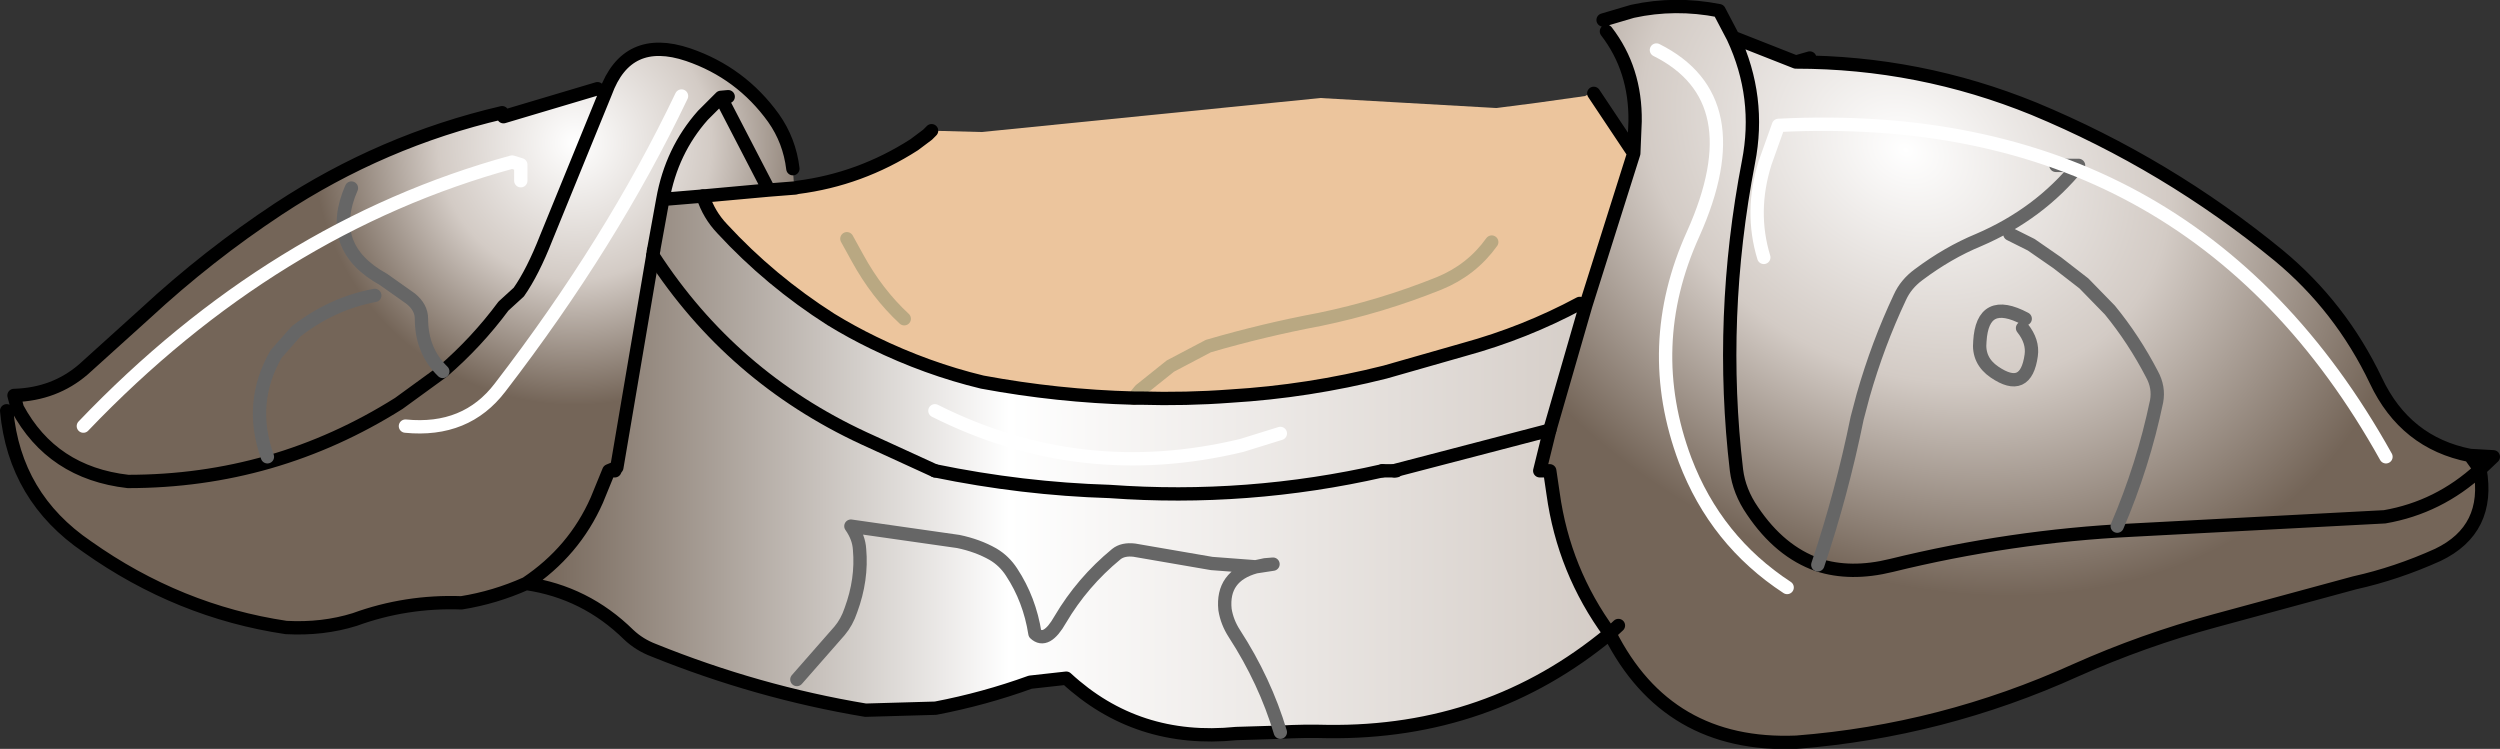 <?xml version="1.0" encoding="UTF-8" standalone="no"?>
<svg xmlns:xlink="http://www.w3.org/1999/xlink" height="56.15px" width="187.45px" xmlns="http://www.w3.org/2000/svg">
  <rect width="100%" height="100%" fill="#333333" stroke="none"/>
  <g transform="matrix(1.0, 0.0, 0.0, 1.0, 91.4, 30.8)">
    <path d="M31.1 -19.3 L27.5 -7.9 27.05 -8.05 Q22.95 -5.85 18.4 -4.6 L12.45 -2.9 Q6.7 -1.45 0.85 -1.1 -2.45 -0.85 -5.9 -0.95 L-6.4 -0.95 Q-12.1 -1.1 -17.75 -2.15 -21.9 -3.15 -25.9 -5.1 -27.55 -5.9 -29.1 -6.85 -33.65 -9.75 -37.25 -13.65 -38.25 -14.7 -38.7 -16.1 L-33.75 -16.55 -31.85 -16.7 -31.8 -16.7 -31.6 -16.75 Q-26.9 -17.35 -22.85 -19.95 L-21.85 -20.7 -21.55 -21.0 -17.8 -20.9 7.6 -23.45 20.8 -22.7 23.9 -23.1 27.45 -23.6 27.9 -23.85 28.1 -23.8 31.1 -19.3 M20.45 -12.65 Q18.95 -10.55 16.5 -9.55 12.15 -7.8 7.55 -6.85 3.3 -6.05 -0.8 -4.85 L-3.65 -3.35 -5.9 -1.55 -6.4 -0.95 -5.9 -1.55 -3.65 -3.35 -0.8 -4.85 Q3.3 -6.05 7.55 -6.85 12.15 -7.8 16.5 -9.55 18.95 -10.55 20.45 -12.65 M12.25 4.5 L13.3 4.45 13.3 4.5 13.15 4.5 12.25 4.5 M13.3 4.45 L13.15 4.5 13.3 4.45 M-27.9 -12.9 L-27.1 -11.45 Q-25.65 -8.8 -23.6 -6.9 -25.65 -8.8 -27.1 -11.45 L-27.9 -12.9" fill="#ecc59d" fill-rule="evenodd" stroke="none"/>
    <path d="M-38.7 -16.1 L-41.7 -15.85 -42.4 -12.0 -42.45 -11.65 -45.15 4.25 -45.75 4.5 -45.15 4.25 -45.3 4.45 -45.35 4.5 -45.75 4.5 -46.65 6.7 Q-48.35 10.55 -51.95 12.95 -54.3 14.0 -56.8 14.4 -60.95 14.25 -64.8 15.65 -67.2 16.4 -69.95 16.25 -78.0 15.05 -84.85 10.2 -90.3 6.5 -90.9 0.0 L-90.1 -0.2 -90.3 -1.15 Q-87.3 -1.25 -85.15 -3.1 L-80.5 -7.3 Q-75.8 -11.65 -70.5 -15.15 -62.75 -20.25 -53.75 -22.35 L-53.65 -22.05 -46.6 -24.15 -46.0 -23.85 -50.45 -12.95 Q-51.45 -10.4 -52.5 -8.9 L-53.65 -7.85 Q-55.65 -5.15 -58.2 -2.95 -55.65 -5.15 -53.65 -7.85 L-52.5 -8.9 Q-51.45 -10.4 -50.45 -12.95 L-46.0 -23.85 Q-44.4 -28.25 -39.8 -26.7 -35.85 -25.35 -33.4 -21.95 -32.2 -20.25 -31.95 -18.15 L-31.85 -16.7 -33.75 -16.55 -38.7 -16.1 M-58.2 -2.95 L-61.5 -0.55 Q-70.8 5.3 -81.8 5.3 -87.5 4.65 -90.1 -0.2 -87.5 4.65 -81.8 5.3 -70.8 5.3 -61.5 -0.55 L-58.2 -2.95 Q-59.8 -4.5 -59.8 -6.9 -59.8 -7.75 -60.6 -8.4 L-62.65 -9.85 Q-67.0 -12.25 -65.05 -16.7 -67.0 -12.25 -62.65 -9.85 L-60.6 -8.4 Q-59.8 -7.75 -59.8 -6.9 -59.8 -4.5 -58.2 -2.95 M-63.3 -8.65 Q-66.5 -8.05 -69.2 -5.95 L-70.7 -4.25 Q-72.8 -0.6 -71.35 3.45 -72.8 -0.6 -70.7 -4.25 L-69.2 -5.95 Q-66.5 -8.05 -63.3 -8.65 M-36.8 -23.55 L-37.35 -23.5 -38.7 -22.15 Q-41.05 -19.5 -41.7 -15.85 -41.05 -19.5 -38.7 -22.15 L-37.35 -23.5 -36.8 -23.55 M-33.75 -16.55 L-37.35 -23.5 -33.75 -16.55" fill="url(#gradient0)" fill-rule="evenodd" stroke="none"/>
    <path d="M28.8 -29.3 L31.0 -29.95 Q34.2 -30.65 37.5 -30.0 L38.55 -28.0 Q40.65 -23.5 39.7 -18.65 37.45 -7.0 38.8 4.45 39.0 6.05 40.0 7.5 42.05 10.55 44.9 11.55 42.05 10.55 40.0 7.5 39.0 6.05 38.8 4.45 37.45 -7.0 39.7 -18.65 40.65 -23.5 38.55 -28.0 L43.25 -26.15 Q52.5 -26.15 61.1 -22.65 71.1 -18.5 79.45 -11.65 84.1 -7.8 86.75 -2.25 88.95 2.4 93.8 3.35 L94.55 4.4 Q95.35 8.9 91.4 10.8 88.3 12.2 85.15 12.9 L74.65 15.75 Q69.3 17.2 64.25 19.45 54.2 24.0 43.3 24.85 33.6 25.25 29.3 16.7 25.85 12.0 25.05 6.2 L24.8 4.5 24.05 4.5 24.8 1.45 27.5 -7.9 31.1 -19.3 31.2 -21.7 Q31.25 -25.6 29.05 -28.45 L28.8 -29.3 M29.95 16.1 L29.3 16.7 29.95 16.1 M62.75 -18.4 L64.45 -18.4 Q61.5 -14.75 56.95 -12.8 54.65 -11.85 52.45 -10.2 51.5 -9.5 51.05 -8.5 49.4 -5.0 48.3 -1.15 L47.85 0.55 Q46.7 6.2 44.9 11.55 46.7 6.2 47.85 0.55 L48.3 -1.15 Q49.4 -5.0 51.05 -8.5 51.5 -9.5 52.45 -10.2 54.65 -11.85 56.95 -12.8 61.5 -14.75 64.45 -18.4 L62.75 -18.4 M59.3 -13.25 L60.9 -12.45 62.85 -11.1 64.85 -9.55 66.8 -7.55 Q68.6 -5.35 69.95 -2.75 70.5 -1.75 70.3 -0.7 69.3 4.1 67.35 8.65 69.3 4.1 70.3 -0.7 70.5 -1.75 69.95 -2.75 68.6 -5.35 66.8 -7.55 L64.85 -9.55 62.85 -11.1 60.9 -12.45 59.3 -13.25 M60.25 -6.2 Q61.05 -5.2 60.9 -4.15 60.5 -1.3 58.15 -2.9 56.9 -3.75 57.05 -5.2 57.25 -8.6 60.45 -6.9 57.25 -8.6 57.05 -5.2 56.9 -3.75 58.15 -2.9 60.5 -1.3 60.9 -4.15 61.05 -5.2 60.25 -6.2 M44.9 11.55 Q47.35 12.35 50.4 11.6 59.35 9.4 68.45 8.95 L87.4 7.95 Q91.45 7.25 94.55 4.4 91.45 7.25 87.4 7.95 L68.45 8.95 Q59.35 9.4 50.4 11.6 47.35 12.35 44.9 11.55" fill="url(#gradient1)" fill-rule="evenodd" stroke="none"/>
    <path d="M27.5 -7.9 L24.8 1.45 24.05 4.5 24.8 4.5 25.05 6.2 Q25.85 12.0 29.3 16.7 20.25 24.2 8.15 24.05 6.35 24.0 4.6 24.1 L1.3 24.2 Q-6.15 24.95 -11.45 20.05 L-14.15 20.35 Q-17.6 21.6 -21.25 22.3 L-26.5 22.45 Q-34.6 21.1 -42.4 17.95 -43.45 17.55 -44.25 16.8 -47.5 13.6 -51.95 12.95 -48.35 10.55 -46.65 6.7 L-45.75 4.5 -45.35 4.5 -45.3 4.5 -45.3 4.45 -45.15 4.25 -42.45 -11.65 -42.4 -12.0 -41.7 -15.85 -38.7 -16.1 Q-38.25 -14.7 -37.25 -13.65 -33.65 -9.75 -29.1 -6.85 -27.55 -5.9 -25.9 -5.1 -21.9 -3.15 -17.75 -2.15 -12.1 -1.1 -6.4 -0.95 L-5.9 -0.95 Q-2.45 -0.85 0.85 -1.1 6.7 -1.45 12.45 -2.9 L18.4 -4.6 Q22.95 -5.85 27.05 -8.05 L27.5 -7.9 M-21.3 4.5 L-26.65 2.05 Q-36.55 -2.55 -42.45 -11.65 -36.55 -2.55 -26.65 2.05 L-21.3 4.5 Q-14.75 5.85 -8.2 6.05 2.15 6.8 12.25 4.5 2.15 6.8 -8.2 6.05 -14.75 5.85 -21.3 4.5 M13.3 4.45 L12.25 4.5 13.15 4.5 13.3 4.5 13.3 4.45 24.8 1.45 13.3 4.45 M3.45 11.55 L4.05 11.5 2.75 11.7 3.45 11.55 2.75 11.7 4.05 11.5 3.45 11.55 M-31.65 20.15 L-28.45 16.5 Q-27.9 15.85 -27.6 14.95 -26.75 12.65 -26.95 10.4 -27.0 9.5 -27.6 8.65 L-19.55 9.8 Q-18.1 10.1 -16.95 10.75 -16.1 11.25 -15.55 12.1 -14.2 14.15 -13.8 16.7 -12.95 17.5 -11.9 15.65 -10.25 12.85 -7.7 10.75 -7.2 10.35 -6.35 10.45 L-0.55 11.45 2.75 11.7 Q0.2 12.4 0.45 14.9 0.6 15.85 1.15 16.7 3.45 20.25 4.6 24.1 3.45 20.25 1.15 16.7 0.6 15.85 0.45 14.9 0.2 12.4 2.75 11.7 L-0.55 11.45 -6.35 10.45 Q-7.2 10.35 -7.7 10.75 -10.25 12.85 -11.9 15.65 -12.95 17.5 -13.8 16.7 -14.2 14.15 -15.55 12.1 -16.1 11.25 -16.95 10.75 -18.1 10.1 -19.55 9.8 L-27.6 8.65 Q-27.0 9.5 -26.95 10.4 -26.75 12.65 -27.6 14.95 -27.9 15.85 -28.45 16.5 L-31.65 20.15" fill="url(#gradient2)" fill-rule="evenodd" stroke="none"/>
    <path d="M38.55 -28.0 L37.5 -30.0 Q34.2 -30.65 31.0 -29.95 L28.8 -29.3 M29.05 -28.45 Q31.25 -25.6 31.2 -21.7 L31.1 -19.3 27.5 -7.9 24.8 1.45 24.05 4.5 24.8 4.5 25.05 6.2 Q25.85 12.0 29.3 16.7 L29.95 16.1 M-38.7 -16.1 L-41.7 -15.85 -42.4 -12.0 M-21.3 4.5 Q-14.75 5.85 -8.2 6.05 2.15 6.8 12.25 4.5 M31.1 -19.3 L28.1 -23.8 M-21.55 -21.0 L-21.85 -20.7 -22.85 -19.95 Q-26.9 -17.35 -31.6 -16.75 L-31.8 -16.7 -31.85 -16.7 -33.75 -16.55 -38.7 -16.1 M38.55 -28.0 Q40.65 -23.5 39.7 -18.65 37.45 -7.0 38.8 4.45 39.0 6.05 40.0 7.5 42.05 10.55 44.9 11.55 M43.25 -26.15 L44.3 -26.45 M94.55 4.4 L93.8 3.35 Q88.95 2.4 86.75 -2.25 84.1 -7.8 79.45 -11.65 71.1 -18.5 61.1 -22.65 52.5 -26.15 43.25 -26.15 L38.55 -28.0 M29.3 16.7 Q33.6 25.25 43.3 24.85 54.2 24.0 64.25 19.45 69.3 17.2 74.65 15.75 L85.15 12.9 Q88.3 12.2 91.4 10.8 95.35 8.9 94.55 4.4 91.45 7.25 87.4 7.95 L68.45 8.95 Q59.35 9.4 50.4 11.6 47.35 12.35 44.9 11.55 M94.55 4.4 L95.55 3.45 93.8 3.35 M13.3 4.5 L13.15 4.5 M-51.95 12.95 Q-47.5 13.6 -44.25 16.8 -43.45 17.55 -42.4 17.95 -34.6 21.1 -26.5 22.45 L-21.25 22.3 Q-17.6 21.6 -14.15 20.35 L-11.45 20.05 Q-6.15 24.95 1.3 24.2 L4.6 24.1 Q6.35 24.0 8.15 24.05 20.25 24.2 29.3 16.7 M-53.75 -22.35 Q-62.75 -20.25 -70.5 -15.15 -75.8 -11.65 -80.5 -7.3 L-85.15 -3.1 Q-87.3 -1.25 -90.3 -1.15 L-90.35 -1.15 -90.1 -0.2 Q-87.5 4.65 -81.8 5.3 -70.8 5.3 -61.5 -0.55 L-58.2 -2.95 Q-55.65 -5.15 -53.65 -7.85 L-52.5 -8.9 Q-51.45 -10.4 -50.45 -12.95 L-46.0 -23.85 M-90.9 0.0 Q-90.3 6.5 -84.85 10.2 -78.0 15.05 -69.95 16.25 -67.2 16.4 -64.8 15.65 -60.95 14.25 -56.8 14.4 -54.3 14.0 -51.95 12.95 -48.35 10.55 -46.65 6.7 L-45.75 4.5 -45.15 4.25 -42.45 -11.65 M-46.6 -24.15 L-53.65 -22.05 M-41.7 -15.85 Q-41.05 -19.5 -38.7 -22.15 L-37.35 -23.5 -36.8 -23.55 M-31.95 -18.15 Q-32.2 -20.25 -33.4 -21.95 -35.85 -25.35 -39.8 -26.7 -44.4 -28.25 -46.0 -23.85 M-37.35 -23.5 L-33.75 -16.55 M-45.3 4.45 L-45.15 4.25 M-45.35 4.5 L-45.75 4.5 M-45.35 4.5 L-45.3 4.5 M-45.3 4.45 L-45.35 4.5" fill="none" stroke="#000000" stroke-linecap="round" stroke-linejoin="round" stroke-width="1.0"/>
    <path d="M-6.4 -0.95 L-5.9 -1.55 -3.65 -3.35 -0.8 -4.85 Q3.3 -6.05 7.55 -6.85 12.15 -7.8 16.5 -9.55 18.95 -10.55 20.45 -12.65 M-23.6 -6.9 Q-25.65 -8.8 -27.1 -11.45 L-27.9 -12.9" fill="none" stroke="#b9a882" stroke-linecap="round" stroke-linejoin="round" stroke-width="1.0"/>
    <path d="M27.05 -8.05 Q22.95 -5.85 18.4 -4.6 L12.45 -2.9 Q6.7 -1.45 0.85 -1.1 -2.45 -0.85 -5.9 -0.95 L-6.4 -0.95 Q-12.1 -1.1 -17.75 -2.15 -21.9 -3.15 -25.9 -5.1 -27.55 -5.9 -29.1 -6.85 -33.65 -9.75 -37.25 -13.65 -38.25 -14.7 -38.7 -16.1 M-42.4 -12.0 L-42.45 -11.65 Q-36.55 -2.55 -26.65 2.05 L-21.3 4.5 M13.3 4.45 L24.8 1.45 M13.15 4.5 L12.25 4.5 M13.15 4.5 L13.3 4.45" fill="none" stroke="#000000" stroke-linecap="round" stroke-linejoin="round" stroke-width="1.0"/>
    <path d="M44.9 11.55 Q46.7 6.2 47.85 0.55 L48.3 -1.15 Q49.4 -5.0 51.05 -8.5 51.5 -9.5 52.45 -10.2 54.65 -11.85 56.95 -12.8 61.5 -14.75 64.45 -18.4 L62.75 -18.4 M60.45 -6.9 Q57.25 -8.6 57.05 -5.2 56.9 -3.75 58.15 -2.9 60.5 -1.3 60.9 -4.15 61.05 -5.2 60.25 -6.2 M67.35 8.65 Q69.3 4.1 70.3 -0.7 70.5 -1.75 69.95 -2.75 68.6 -5.35 66.8 -7.55 L64.85 -9.55 62.85 -11.1 60.9 -12.45 59.3 -13.25 M3.45 11.55 L2.75 11.7 4.05 11.5 3.45 11.55 M4.6 24.1 Q3.45 20.25 1.15 16.7 0.6 15.85 0.45 14.9 0.2 12.4 2.75 11.7 L-0.55 11.45 -6.35 10.45 Q-7.2 10.35 -7.7 10.75 -10.25 12.85 -11.9 15.65 -12.95 17.5 -13.8 16.7 -14.2 14.15 -15.55 12.1 -16.1 11.25 -16.95 10.75 -18.1 10.1 -19.55 9.8 L-27.6 8.65 Q-27.0 9.5 -26.95 10.4 -26.75 12.65 -27.6 14.95 -27.9 15.85 -28.45 16.5 L-31.65 20.15 M-58.2 -2.95 Q-59.8 -4.5 -59.8 -6.9 -59.8 -7.75 -60.6 -8.4 L-62.65 -9.85 Q-67.0 -12.25 -65.05 -16.7 M-71.35 3.45 Q-72.8 -0.6 -70.7 -4.25 L-69.2 -5.95 Q-66.5 -8.05 -63.3 -8.65" fill="none" stroke="#666666" stroke-linecap="round" stroke-linejoin="round" stroke-width="1.0"/>
    <path d="M32.8 -27.05 Q40.1 -23.4 35.55 -13.25 31.75 -4.85 34.95 3.7 37.25 9.75 42.6 13.25 M40.85 -11.5 Q39.8 -14.95 40.95 -18.6 L41.95 -21.4 Q72.8 -22.95 87.5 3.45 M-21.3 0.0 Q-10.35 5.5 1.7 2.6 L4.6 1.7 M-85.15 1.15 Q-70.9 -13.75 -53.0 -18.65 L-52.35 -18.45 -52.35 -17.25 M-40.3 -23.6 Q-45.55 -12.6 -53.9 -1.75 -56.45 1.6 -61.0 1.15" fill="none" stroke="#ffffff" stroke-linecap="round" stroke-linejoin="round" stroke-width="1.0"/>
  </g>
  <defs>
    <radialGradient cx="0" cy="0" gradientTransform="matrix(0.024, 0.0, 0.0, 0.024, -48.3, -20.1)" gradientUnits="userSpaceOnUse" id="gradient0" r="819.2" spreadMethod="pad">
      <stop offset="0.0" stop-color="#ffffff"/>
      <stop offset="0.522" stop-color="#d3cbc5"/>
      <stop offset="1.0" stop-color="#746558"/>
    </radialGradient>
    <radialGradient cx="0" cy="0" gradientTransform="matrix(0.019, -0.033, 0.042, 0.024, 51.5, -19.55)" gradientUnits="userSpaceOnUse" id="gradient1" r="819.2" spreadMethod="pad">
      <stop offset="0.0" stop-color="#ffffff"/>
      <stop offset="0.522" stop-color="#d3cbc5"/>
      <stop offset="1.0" stop-color="#746558"/>
    </radialGradient>
    <linearGradient gradientTransform="matrix(0.066, 0.0, 0.0, 0.032, 2.75, 4.15)" gradientUnits="userSpaceOnUse" id="gradient2" spreadMethod="pad" x1="-819.2" x2="819.2">
      <stop offset="0.0" stop-color="#746558"/>
      <stop offset="0.329" stop-color="#ffffff"/>
      <stop offset="0.749" stop-color="#d3cbc5"/>
      <stop offset="1.0" stop-color="#746558"/>
    </linearGradient>
  </defs>
</svg>
